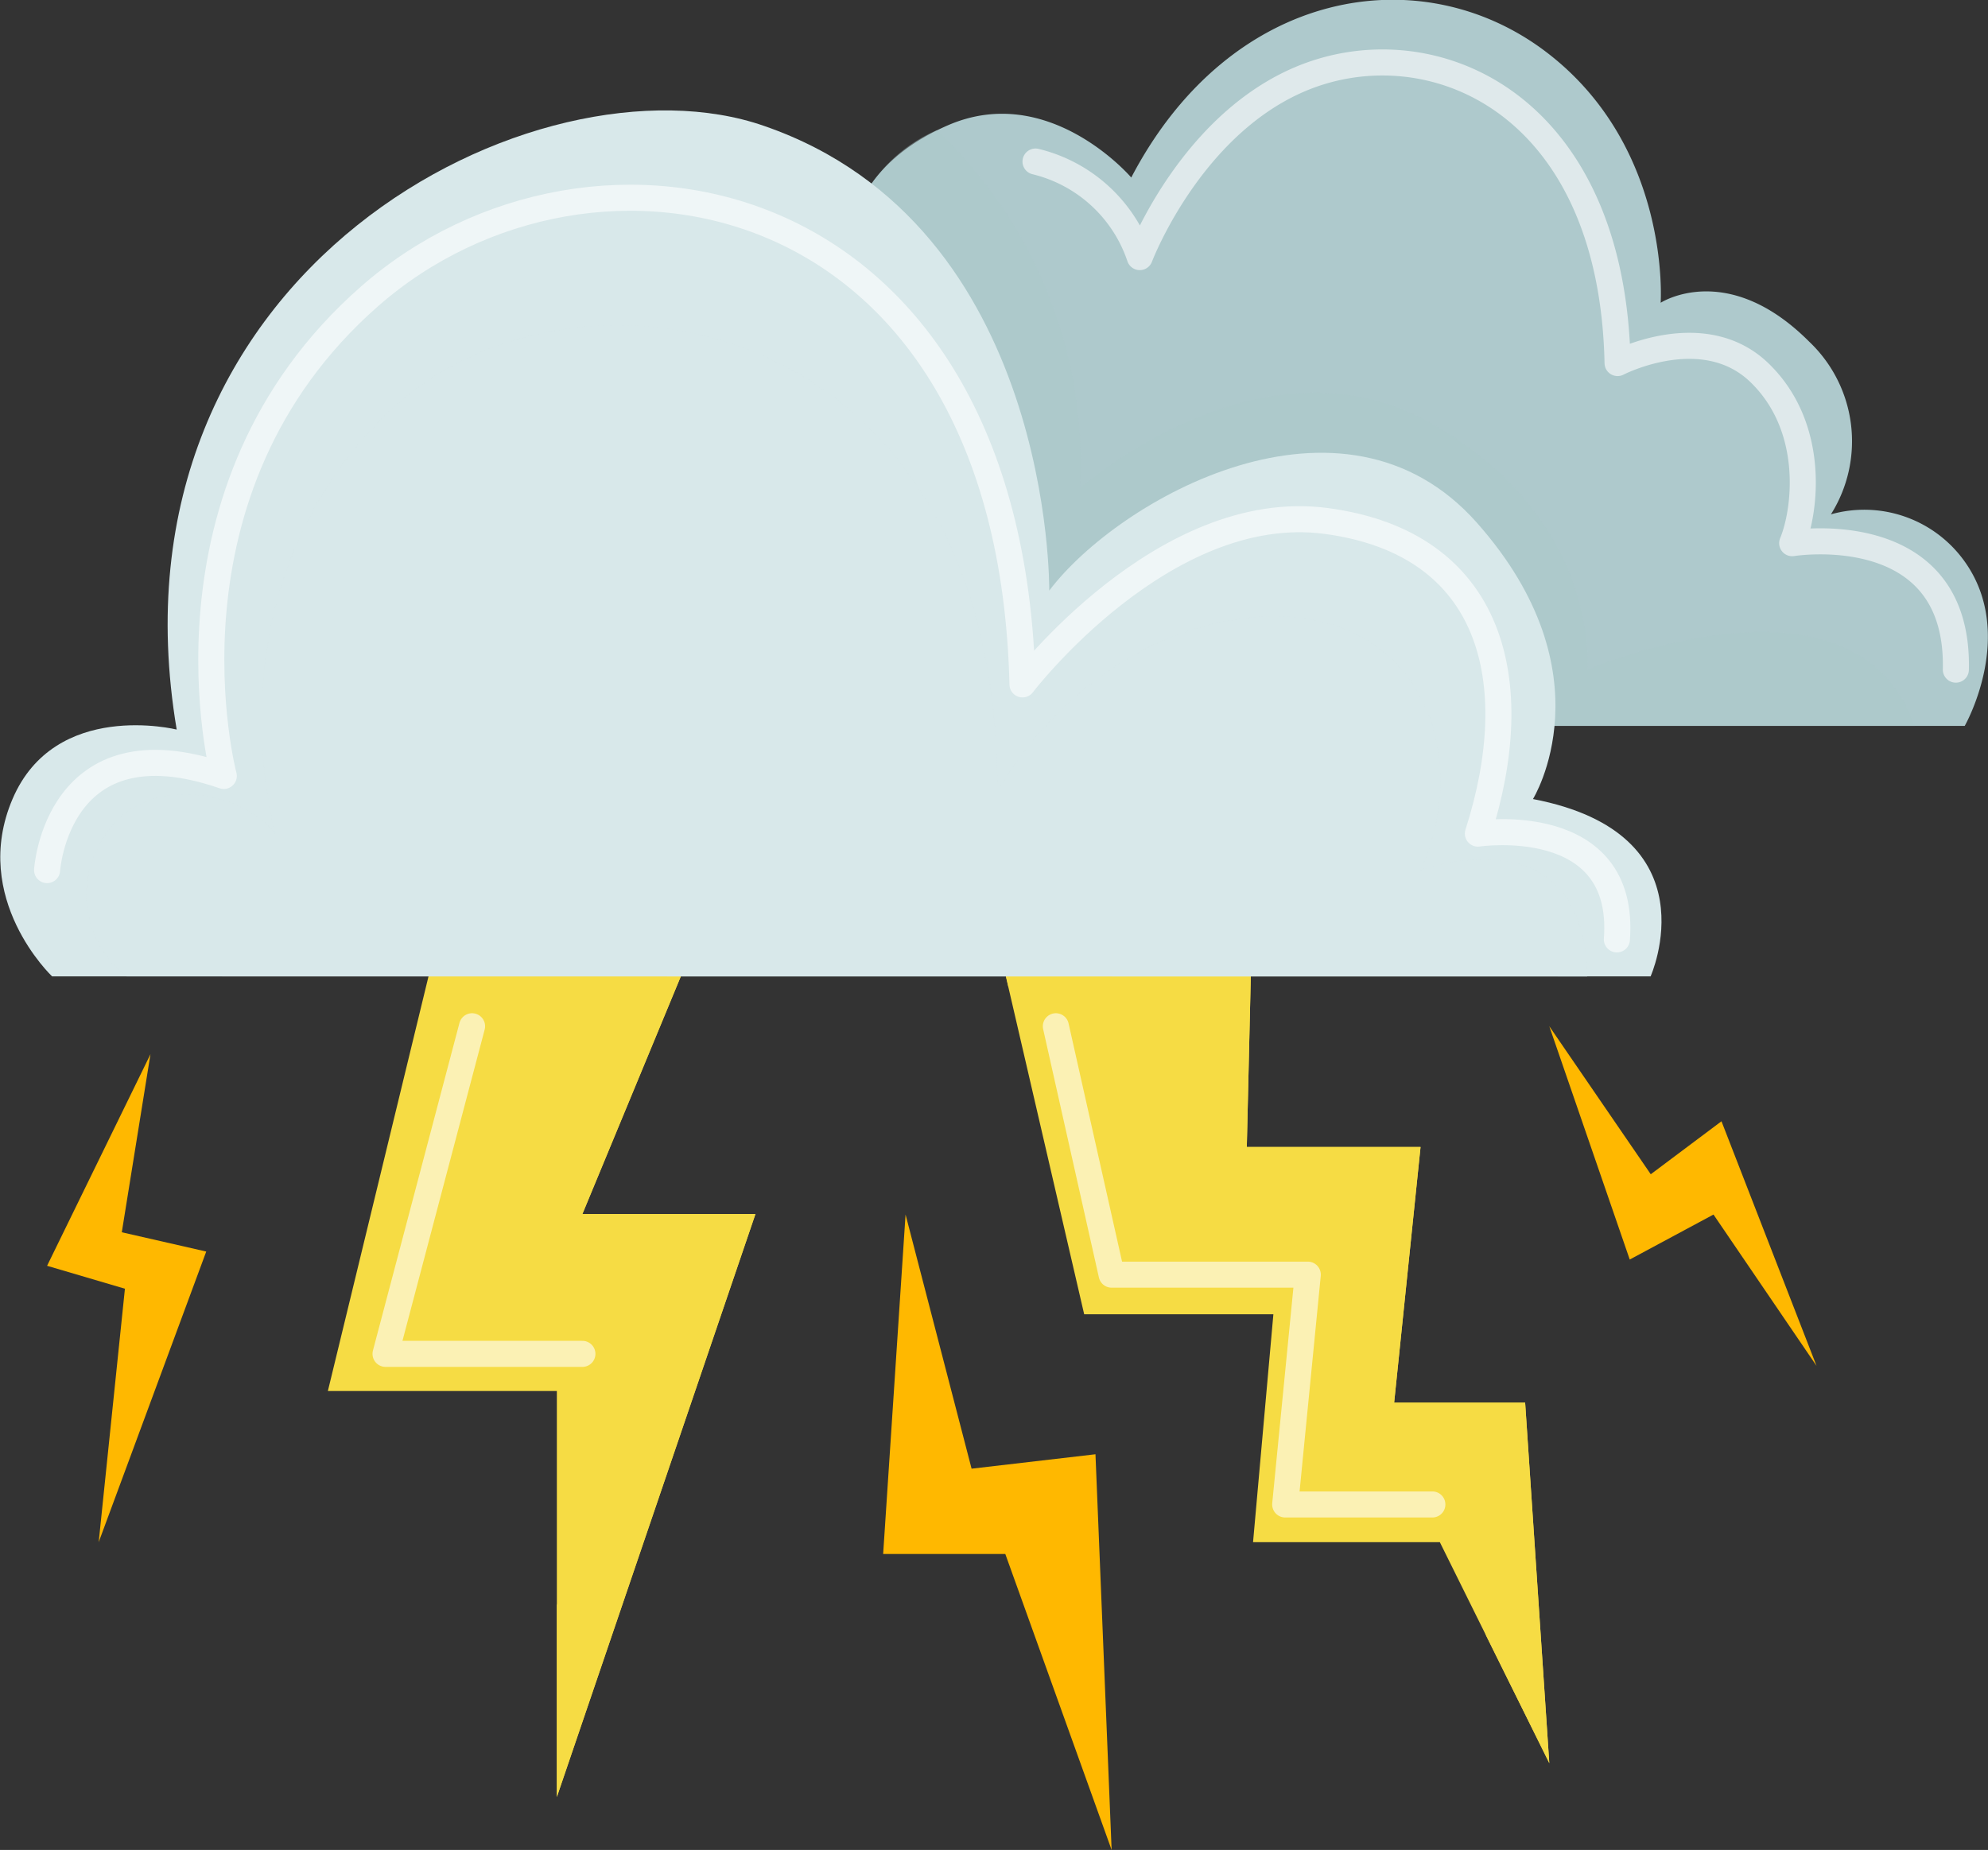 <svg xmlns="http://www.w3.org/2000/svg" viewBox="0 0 114.42 106.5"><rect x="0" y="0" width="114.42" height="106.5" fill="#333333" stroke="none"/><defs><style>.cls-1{isolation:isolate;}.cls-2{fill:#ffb800;}.cls-3,.cls-4{fill:#f6dc44;}.cls-4,.cls-7,.cls-9{mix-blend-mode:multiply;}.cls-5{fill:none;stroke:#fff;stroke-linecap:round;stroke-linejoin:round;stroke-width:1.5px;mix-blend-mode:overlay;opacity:0.6;}.cls-6,.cls-7{fill:#aec9cc;}.cls-7{opacity:0.4;}.cls-8,.cls-9{fill:#d8e8ea;}.cls-9{opacity:0.5;}</style></defs><g class="cls-1"><g id="Layer_2" data-name="Layer 2"><g id="OBJECTS"><polygon class="cls-2" points="8.66 60.69 2.71 72.87 7.19 74.19 5.68 88.78 11.87 72.05 7.01 70.94 8.66 60.69"/><polygon class="cls-2" points="52.12 69.92 50.83 89.46 57.86 89.46 63.98 106.5 63.05 83.72 55.92 84.55 52.12 69.92"/><polygon class="cls-2" points="89.17 59.08 93.8 72.51 98.62 69.92 104.55 78.63 99.08 64.55 95.01 67.6 89.17 59.08"/><polygon class="cls-3" points="25.58 52.43 18.87 80.08 32.05 80.08 32.05 103.45 43.48 69.89 33.52 69.89 40.75 52.43 25.58 52.43"/><polygon class="cls-4" points="33.52 69.89 40.75 52.43 25.58 52.43 24.84 55.49 35.95 55.49 28.72 72.94 38.68 72.94 32.05 92.41 32.05 103.45 43.48 69.89 33.52 69.89"/><polyline class="cls-5" points="27.17 59.08 22.19 77.94 33.52 77.94"/><polygon class="cls-3" points="57.4 54.08 62.4 75.66 73.29 75.66 72.12 88.78 82.87 88.78 89.17 101.5 87.78 80.75 80.24 80.75 81.76 66.03 71.76 66.03 72.04 54.08 57.4 54.08"/><polygon class="cls-4" points="69.06 56.82 68.78 68.77 78.79 68.77 77.27 83.5 84.81 83.5 85.52 94.13 89.17 101.5 87.78 80.75 80.24 80.75 81.76 66.03 71.76 66.03 72.04 54.08 57.4 54.08 58.04 56.82 69.06 56.82"/><polyline class="cls-5" points="60.77 59.08 63.98 73.38 75.27 73.38 73.97 86.61 82.44 86.61"/><path class="cls-6" d="M39,41.79h74.08s3-5.25,0-9.46a7.09,7.09,0,0,0-7.7-2.72,7.9,7.9,0,0,0-1.25-9.94c-4.72-4.73-8.55-2.24-8.55-2.24S96.19,8.48,89,3,70.83-.72,65.11,10.22c0,0-4.73-5.55-10.57-3-8.07,3.51-5.54,11-5.54,11s-9.49-1-14.1,8A12.11,12.11,0,0,0,39,41.79Z"/><path class="cls-7" d="M91.35,38.56S92.22,30,82.44,24.4s-20.27,3.69-20.27,3.69a26.41,26.41,0,0,0-8.24-20.6A8.81,8.81,0,0,0,49,18.18s-9.49-1-14.1,8A12.11,12.11,0,0,0,39,41.79h71.21C106.73,31.93,91.35,38.56,91.35,38.56Z"/><path class="cls-5" d="M59.6,9.3a8.42,8.42,0,0,1,6,5.5s3.23-8.54,10.5-10.7,16.7,2.48,17,16.8c0,0,4.95-2.57,8.18.57s2.65,7.92,1.87,9.8c0,0,9.62-1.56,9.42,7.28"/><path class="cls-8" d="M3,56.21H95S98.68,48,88.23,46c0,0,4.48-7.21-3.23-15.91S64.37,28.73,60.39,34c0,0,.25-21-16.41-26.75C31.06,2.74,5.7,15.44,10.17,42c0,0-7-1.74-9.45,4S3,56.21,3,56.21Z"/><path class="cls-9" d="M7.29,56.21A5.91,5.91,0,0,1,5.54,49c1.93-4.54,8-3.84,10.32-1,0,0-4.11-13.8,6.33-24.11S57.53,17.69,57.4,45.6c0,0,4.59-8.79,14.2-10s13.46,7.34,10.14,14.5c0,0,9.46-3.5,9.61,6.12Z"/><path class="cls-5" d="M2.71,50.09s.56-8.74,10.17-5.42c0,0-4.36-16.42,8.39-27.61S58.15,10.18,58.85,39.4c0,0,8.12-10.65,17.47-9.41,9.64,1.28,11.54,9.27,8.74,18,0,0,8.56-1.28,8,6.09"/></g></g></g></svg>